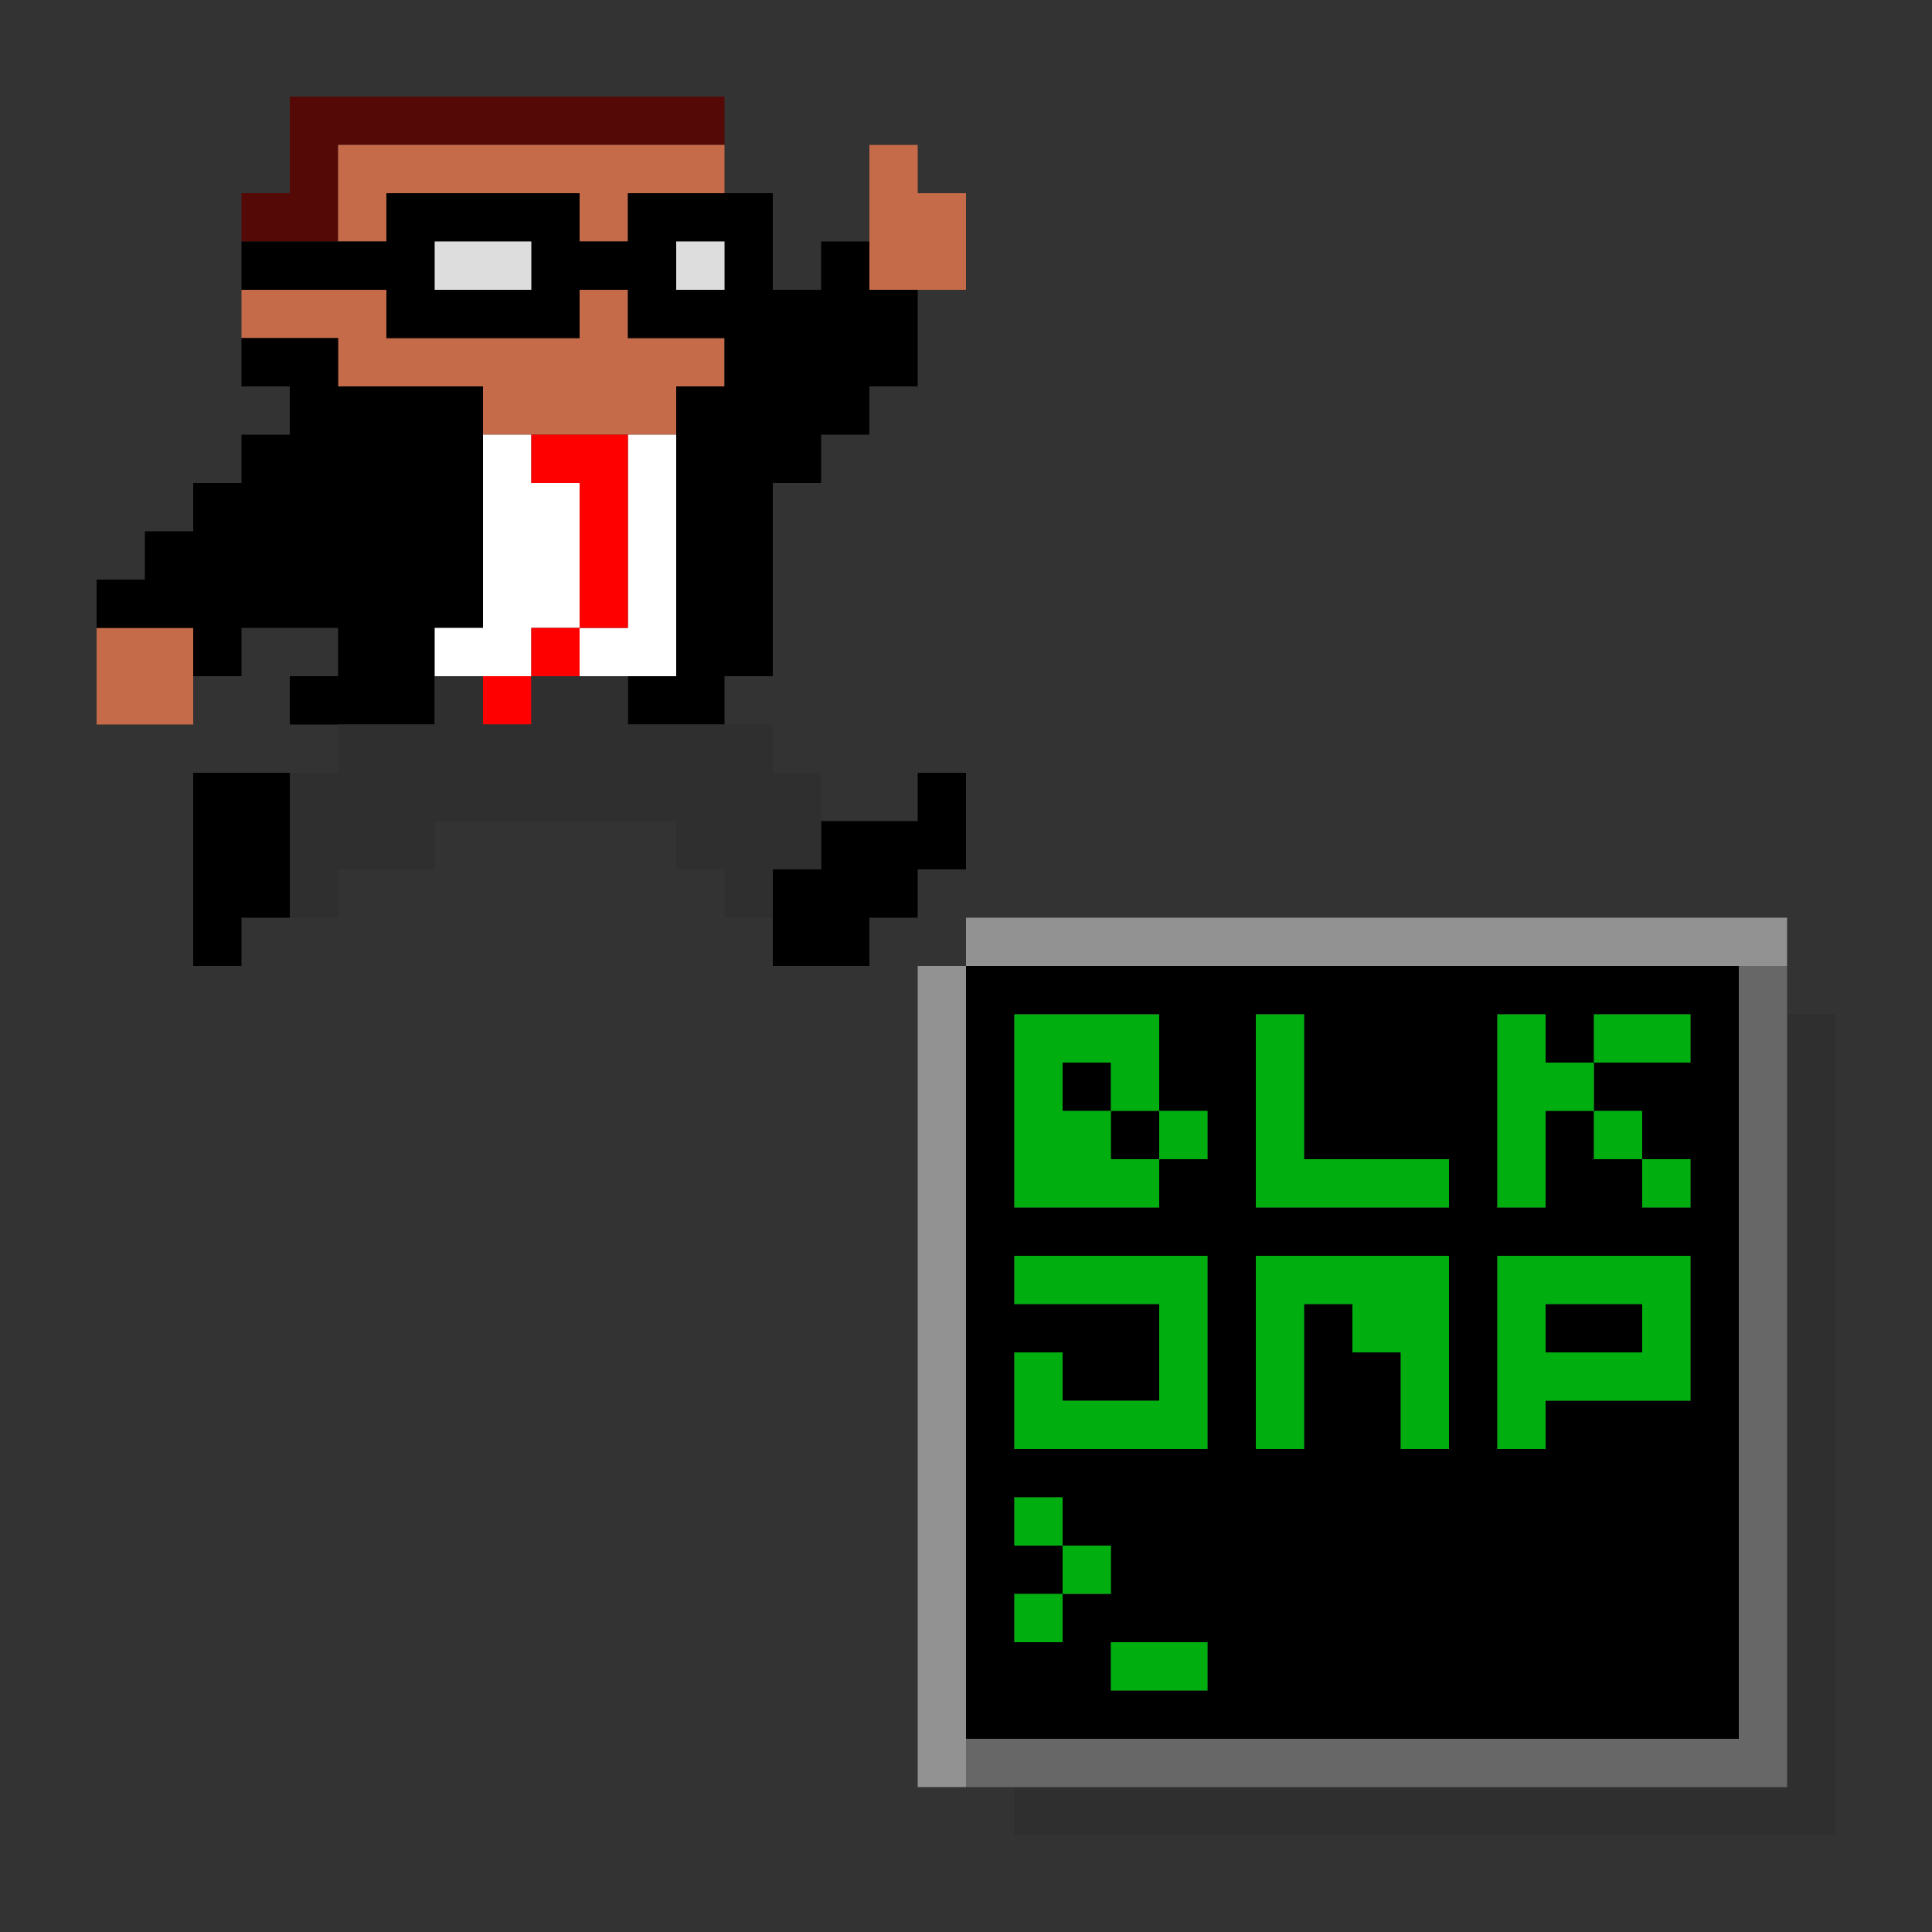 <svg version="1.1" xmlns="http://www.w3.org/2000/svg" xmlns:xlink="http://www.w3.org/1999/xlink" width="40" height="40" viewBox="0 -0.5 40 40" shape-rendering="geometricPrecision">
    <rect x="0" y="-0.5" width="40" height="40" fill="#333333" stroke="none"/>
    <path stroke="#550906" d="M6 2h9M6 3h1M5 4h2" />
    <path stroke="#c66b49" d="M7 3h8M18 3h1M7 4h1M12 4h1M18 4h2M18 5h2M5 6h3M12 6h1M7 7h8M10 8h4M2 13h2M2 14h2" />
    <path stroke="#000000" d="M8 4h4M13 4h3M5 5h4M11 5h3M15 5h1M17 5h1M8 6h4M13 6h6M5 7h2M15 7h4M6 8h4M14 8h4M5 9h5M14 9h3M4 10h6M14 10h2M3 11h7M14 11h2M2 12h8M14 12h2M4 13h1M7 13h2M14 13h2M6 14h3M13 14h2M4 16h2M19 16h1M4 17h2M17 17h3M4 18h2M16 18h3M4 19h1M16 19h2M20 20h16M20 21h1M24 21h2M27 21h4M32 21h1M35 21h1M20 22h1M22 22h1M24 22h2M27 22h4M33 22h3M20 23h1M23 23h1M25 23h1M27 23h4M32 23h1M34 23h2M20 24h1M24 24h2M30 24h1M32 24h2M35 24h1M20 25h16M20 26h1M25 26h1M30 26h1M35 26h1M20 27h4M25 27h1M27 27h1M30 27h1M32 27h2M35 27h1M20 28h1M22 28h2M25 28h1M27 28h2M30 28h1M35 28h1M20 29h1M25 29h1M27 29h2M30 29h1M32 29h4M20 30h16M20 31h1M22 31h14M20 32h2M23 32h13M20 33h1M22 33h14M20 34h3M25 34h11M20 35h16" />
    <path stroke="#dddddd" d="M9 5h2M14 5h1" />
    <path stroke="#ffffff" d="M10 9h1M13 9h1M10 10h2M13 10h1M10 11h2M13 11h1M10 12h2M13 12h1M9 13h2M12 13h2" />
    <path stroke="#fe0000" d="M11 9h2M12 10h1M12 11h1M12 12h1M11 13h1M10 14h1" />
    <path stroke="#2f2f2f" d="M9 14h1M11 14h2M7 15h9M6 16h11M6 17h3M14 17h3M6 18h1M15 18h1M37 21h1M37 22h1M37 23h1M37 24h1M37 25h1M37 26h1M37 27h1M37 28h1M37 29h1M37 30h1M37 31h1M37 32h1M37 33h1M37 34h1M37 35h1M37 36h1M21 37h17" />
    <path stroke="#929292" d="M20 19h17M19 20h1M19 21h1M19 22h1M19 23h1M19 24h1M19 25h1M19 26h1M19 27h1M19 28h1M19 29h1M19 30h1M19 31h1M19 32h1M19 33h1M19 34h1M19 35h1M19 36h1" />
    <path stroke="#676767" d="M36 20h1M36 21h1M36 22h1M36 23h1M36 24h1M36 25h1M36 26h1M36 27h1M36 28h1M36 29h1M36 30h1M36 31h1M36 32h1M36 33h1M36 34h1M36 35h1M20 36h17" />
    <path stroke="#00ae10" d="M21 21h3M26 21h1M31 21h1M33 21h2M21 22h1M23 22h1M26 22h1M31 22h2M21 23h2M24 23h1M26 23h1M31 23h1M33 23h1M21 24h3M26 24h4M31 24h1M34 24h1M21 26h4M26 26h4M31 26h4M24 27h1M26 27h1M28 27h2M31 27h1M34 27h1M21 28h1M24 28h1M26 28h1M29 28h1M31 28h4M21 29h4M26 29h1M29 29h1M31 29h1M21 31h1M22 32h1M21 33h1M23 34h2" />
</svg>